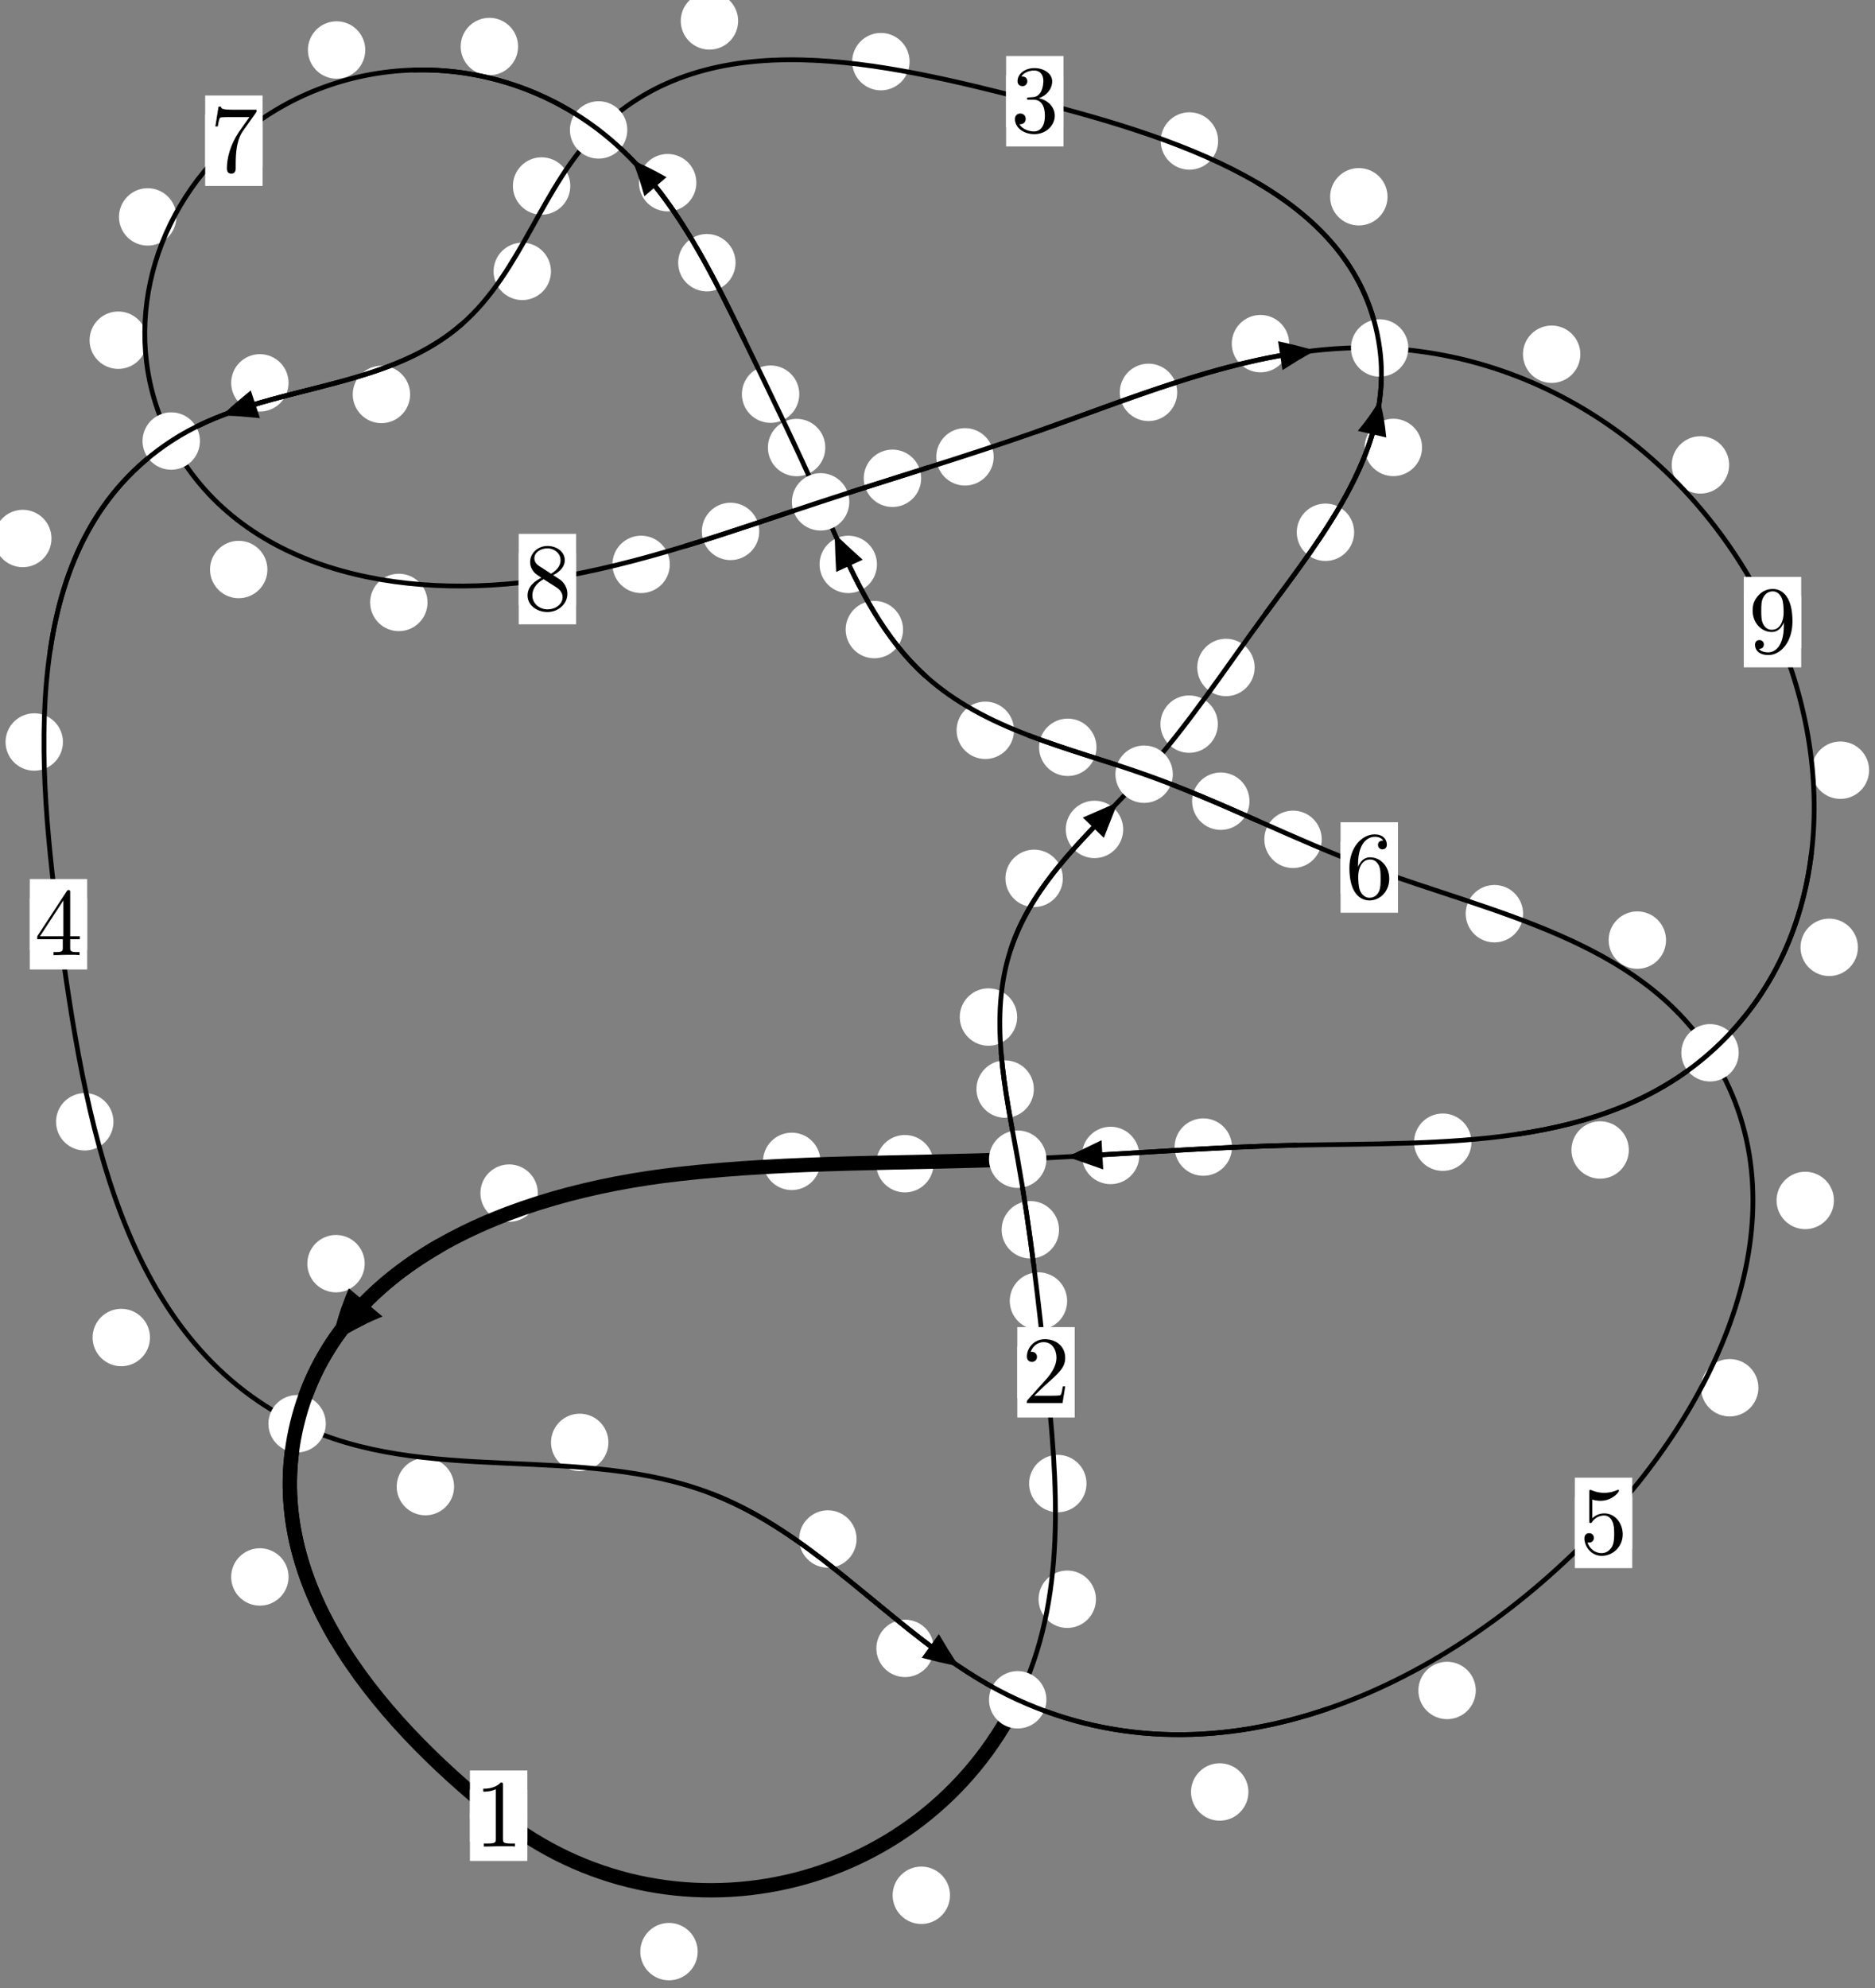 <?xml version="1.0"?>
<!-- Created by MetaPost 1.999 on 2021.07.05:2358 -->
<svg version="1.1" xmlns="http://www.w3.org/2000/svg" xmlns:xlink="http://www.w3.org/1999/xlink" width="195.294" height="207.022" viewBox="0 0 195.294 207.022">
<rect x="0" y="0" width="195.294" height="207.022" fill="#808080" stroke="none"/>
<!-- Original BoundingBox: -106.615540 -29.212143 88.678909 177.809860 -->
  <defs>
    <g transform="scale(0.01,0.01)" id="GLYPHcmr10_49">
      <path style="fill-rule: evenodd;" d="M294 -640C294 -664,294 -666,271 -666C209 -602,121 -602,89 -602L89 -571C109 -571,168 -571,220 -597L220 -79C220 -43,217 -31,127 -31L95 -31L95 -0L257 -0L130 -3L217 -3L257 -3L297 -3L384 -3L419 -0L419 -31L387 -31C297 -31,294 -42,294 -79"></path>
    </g>
    <g transform="scale(0.01,0.01)" id="GLYPHcmr10_50">
      <path style="fill-rule: evenodd;" d="M127 -77L233 -180C389 -318,449 -372,449 -472C449 -586,359 -666,237 -666C124 -666,50 -574,50 -485C50 -429,100 -429,103 -429C120 -429,155 -441,155 -482C155 -508,137 -534,102 -534C94 -534,92 -534,89 -533C112 -598,166 -635,224 -635C315 -635,358 -554,358 -472C358 -392,308 -313,253 -251L61 -37C50 -26,50 -24,50 -0L421 -0L449 -174L424 -174C419 -144,412 -100,402 -85C395 -77,329 -77,307 -77"></path>
    </g>
    <g transform="scale(0.01,0.01)" id="GLYPHcmr10_51">
      <path style="fill-rule: evenodd;" d="M290 -352C372 -379,430 -449,430 -528C430 -610,342 -666,246 -666C145 -666,69 -606,69 -530C69 -497,91 -478,120 -478C151 -478,171 -500,171 -529C171 -579,124 -579,109 -579C140 -628,206 -641,242 -641C283 -641,338 -619,338 -529C338 -517,336 -459,310 -415C280 -367,246 -364,221 -363C213 -362,189 -360,182 -360C174 -359,167 -358,167 -348C167 -337,174 -337,191 -337L235 -337C317 -337,354 -269,354 -171C354 -35,285 -6,241 -6C198 -6,123 -23,88 -82C123 -77,154 -99,154 -137C154 -173,127 -193,98 -193C74 -193,42 -179,42 -135C42 -44,135 22,244 22C366 22,457 -69,457 -171C457 -253,394 -331,290 -352"></path>
    </g>
    <g transform="scale(0.01,0.01)" id="GLYPHcmr10_52">
      <path style="fill-rule: evenodd;" d="M294 -165L294 -78C294 -42,292 -31,218 -31L197 -31L197 -0L332 -0L238 -3L290 -3L332 -3L374 -3L427 -3L468 -0L468 -31L447 -31C373 -31,371 -42,371 -78L371 -165L471 -165L471 -196L371 -196L371 -651C371 -671,371 -677,355 -677C346 -677,343 -677,335 -665L28 -196L28 -165M300 -196L56 -196L300 -569"></path>
    </g>
    <g transform="scale(0.01,0.01)" id="GLYPHcmr10_53">
      <path style="fill-rule: evenodd;" d="M449 -201C449 -320,367 -420,259 -420C211 -420,168 -404,132 -369L132 -564C152 -558,185 -551,217 -551C340 -551,410 -642,410 -655C410 -661,407 -666,400 -666C399 -666,397 -666,392 -663C372 -654,323 -634,256 -634C216 -634,170 -641,123 -662C115 -665,113 -665,111 -665C101 -665,101 -657,101 -641L101 -345C101 -327,101 -319,115 -319C122 -319,124 -322,128 -328C139 -344,176 -398,257 -398C309 -398,334 -352,342 -334C358 -297,360 -258,360 -208C360 -173,360 -113,336 -71C312 -32,275 -6,229 -6C156 -6,99 -59,82 -118C85 -117,88 -116,99 -116C132 -116,149 -141,149 -165C149 -189,132 -214,99 -214C85 -214,50 -207,50 -161C50 -75,119 22,231 22C347 22,449 -74,449 -201"></path>
    </g>
    <g transform="scale(0.01,0.01)" id="GLYPHcmr10_54">
      <path style="fill-rule: evenodd;" d="M132 -328L132 -352C132 -605,256 -641,307 -641C331 -641,373 -635,395 -601C380 -601,340 -601,340 -556C340 -525,364 -510,386 -510C402 -510,432 -519,432 -558C432 -618,388 -666,305 -666C177 -666,42 -537,42 -316C42 -49,158 22,251 22C362 22,457 -72,457 -204C457 -331,368 -427,257 -427C189 -427,152 -376,132 -328M251 -6C188 -6,158 -66,152 -81C134 -128,134 -208,134 -226C134 -304,166 -404,256 -404C272 -404,318 -404,349 -342C367 -305,367 -254,367 -205C367 -157,367 -107,350 -71C320 -11,274 -6,251 -6"></path>
    </g>
    <g transform="scale(0.01,0.01)" id="GLYPHcmr10_55">
      <path style="fill-rule: evenodd;" d="M476 -609C485 -621,485 -623,485 -644L242 -644C120 -644,118 -657,114 -676L89 -676L56 -470L81 -470C84 -486,93 -549,106 -561C113 -567,191 -567,204 -567L411 -567C400 -551,321 -442,299 -409C209 -274,176 -135,176 -33C176 -23,176 22,222 22C268 22,268 -23,268 -33L268 -84C268 -139,271 -194,279 -248C283 -271,297 -357,341 -419"></path>
    </g>
    <g transform="scale(0.01,0.01)" id="GLYPHcmr10_56">
      <path style="fill-rule: evenodd;" d="M163 -457C117 -487,113 -521,113 -538C113 -599,178 -641,249 -641C322 -641,386 -589,386 -517C386 -460,347 -412,287 -377M309 -362C381 -399,430 -451,430 -517C430 -609,341 -666,250 -666C150 -666,69 -592,69 -499C69 -481,71 -436,113 -389C124 -377,161 -352,186 -335C128 -306,42 -250,42 -151C42 -45,144 22,249 22C362 22,457 -61,457 -168C457 -204,446 -249,408 -291C389 -312,373 -322,309 -362M209 -320L332 -242C360 -223,407 -193,407 -132C407 -58,332 -6,250 -6C164 -6,92 -68,92 -151C92 -209,124 -273,209 -320"></path>
    </g>
    <g transform="scale(0.01,0.01)" id="GLYPHcmr10_57">
      <path style="fill-rule: evenodd;" d="M367 -318L367 -286C367 -52,263 -6,205 -6C188 -6,134 -8,107 -42C151 -42,159 -71,159 -88C159 -119,135 -134,113 -134C97 -134,67 -125,67 -86C67 -19,121 22,206 22C335 22,457 -114,457 -329C457 -598,342 -666,253 -666C198 -666,149 -648,106 -603C65 -558,42 -516,42 -441C42 -316,130 -218,242 -218C303 -218,344 -260,367 -318M243 -241C227 -241,181 -241,150 -304C132 -341,132 -391,132 -440C132 -494,132 -541,153 -578C180 -628,218 -641,253 -641C299 -641,332 -607,349 -562C361 -530,365 -467,365 -421C365 -338,331 -241,243 -241"></path>
    </g>
  </defs>
  <path d="M72.668 203.223C72.668 202.431,72.353 201.671,71.792 201.11C71.232 200.55,70.471 200.235,69.679 200.235C68.886 200.235,68.126 200.55,67.565 201.11C67.005 201.671,66.69 202.431,66.69 203.223C66.69 204.016,67.005 204.776,67.565 205.337C68.126 205.897,68.886 206.212,69.679 206.212C70.471 206.212,71.232 205.897,71.792 205.337C72.353 204.776,72.668 204.016,72.668 203.223Z" style="fill: rgb(100%,100%,100%);stroke: none;"></path>
  <path d="M54.925 189.068C54.925 188.275,54.61 187.515,54.05 186.955C53.489 186.394,52.729 186.079,51.937 186.079C51.144 186.079,50.384 186.394,49.823 186.955C49.263 187.515,48.948 188.275,48.948 189.068C48.948 189.861,49.263 190.621,49.823 191.181C50.384 191.742,51.144 192.057,51.937 192.057C52.729 192.057,53.489 191.742,54.05 191.181C54.61 190.621,54.925 189.861,54.925 189.068Z" style="fill: rgb(100%,100%,100%);stroke: none;"></path>
  <path d="M114.152 166.53C114.152 165.738,113.837 164.977,113.276 164.417C112.716 163.857,111.956 163.542,111.163 163.542C110.37 163.542,109.61 163.857,109.05 164.417C108.489 164.977,108.174 165.738,108.174 166.53C108.174 167.323,108.489 168.083,109.05 168.644C109.61 169.204,110.37 169.519,111.163 169.519C111.956 169.519,112.716 169.204,113.276 168.644C113.837 168.083,114.152 167.323,114.152 166.53Z" style="fill: rgb(100%,100%,100%);stroke: none;"></path>
  <path d="M98.95 197.357C98.95 196.564,98.635 195.804,98.075 195.243C97.514 194.683,96.754 194.368,95.962 194.368C95.169 194.368,94.409 194.683,93.848 195.243C93.288 195.804,92.973 196.564,92.973 197.357C92.973 198.149,93.288 198.909,93.848 199.47C94.409 200.03,95.169 200.345,95.962 200.345C96.754 200.345,97.514 200.03,98.075 199.47C98.635 198.909,98.95 198.149,98.95 197.357Z" style="fill: rgb(100%,100%,100%);stroke: none;"></path>
  <path d="M111.151 135.475C111.151 134.682,110.836 133.922,110.276 133.362C109.715 132.801,108.955 132.486,108.162 132.486C107.37 132.486,106.609 132.801,106.049 133.362C105.488 133.922,105.173 134.682,105.173 135.475C105.173 136.268,105.488 137.028,106.049 137.588C106.609 138.149,107.37 138.464,108.162 138.464C108.955 138.464,109.715 138.149,110.276 137.588C110.836 137.028,111.151 136.268,111.151 135.475Z" style="fill: rgb(100%,100%,100%);stroke: none;"></path>
  <path d="M113.167 154.485C113.167 153.692,112.852 152.932,112.291 152.371C111.731 151.811,110.971 151.496,110.178 151.496C109.385 151.496,108.625 151.811,108.065 152.371C107.504 152.932,107.189 153.692,107.189 154.485C107.189 155.277,107.504 156.038,108.065 156.598C108.625 157.159,109.385 157.473,110.178 157.473C110.971 157.473,111.731 157.159,112.291 156.598C112.852 156.038,113.167 155.277,113.167 154.485Z" style="fill: rgb(100%,100%,100%);stroke: none;"></path>
  <path d="M107.681 113.41C107.681 112.617,107.367 111.857,106.806 111.296C106.246 110.736,105.485 110.421,104.693 110.421C103.9 110.421,103.14 110.736,102.579 111.296C102.019 111.857,101.704 112.617,101.704 113.41C101.704 114.202,102.019 114.963,102.579 115.523C103.14 116.084,103.9 116.398,104.693 116.398C105.485 116.398,106.246 116.084,106.806 115.523C107.367 114.963,107.681 114.202,107.681 113.41Z" style="fill: rgb(100%,100%,100%);stroke: none;"></path>
  <path d="M110.305 128.054C110.305 127.262,109.99 126.502,109.43 125.941C108.869 125.381,108.109 125.066,107.316 125.066C106.524 125.066,105.764 125.381,105.203 125.941C104.643 126.502,104.328 127.262,104.328 128.054C104.328 128.847,104.643 129.607,105.203 130.168C105.764 130.728,106.524 131.043,107.316 131.043C108.109 131.043,108.869 130.728,109.43 130.168C109.99 129.607,110.305 128.847,110.305 128.054Z" style="fill: rgb(100%,100%,100%);stroke: none;"></path>
  <path d="M110.701 91.464C110.701 90.671,110.386 89.911,109.826 89.351C109.265 88.79,108.505 88.475,107.712 88.475C106.919 88.475,106.159 88.79,105.599 89.351C105.038 89.911,104.723 90.671,104.723 91.464C104.723 92.257,105.038 93.017,105.599 93.577C106.159 94.138,106.919 94.453,107.712 94.453C108.505 94.453,109.265 94.138,109.826 93.577C110.386 93.017,110.701 92.257,110.701 91.464Z" style="fill: rgb(100%,100%,100%);stroke: none;"></path>
  <path d="M105.943 105.905C105.943 105.113,105.628 104.352,105.067 103.792C104.507 103.231,103.746 102.917,102.954 102.917C102.161 102.917,101.401 103.231,100.84 103.792C100.28 104.352,99.965 105.113,99.965 105.905C99.965 106.698,100.28 107.458,100.84 108.019C101.401 108.579,102.161 108.894,102.954 108.894C103.746 108.894,104.507 108.579,105.067 108.019C105.628 107.458,105.943 106.698,105.943 105.905Z" style="fill: rgb(100%,100%,100%);stroke: none;"></path>
  <path d="M126.845 75.403C126.845 74.61,126.53 73.85,125.97 73.289C125.409 72.729,124.649 72.414,123.857 72.414C123.064 72.414,122.304 72.729,121.743 73.289C121.183 73.85,120.868 74.61,120.868 75.403C120.868 76.195,121.183 76.956,121.743 77.516C122.304 78.077,123.064 78.392,123.857 78.392C124.649 78.392,125.409 78.077,125.97 77.516C126.53 76.956,126.845 76.195,126.845 75.403Z" style="fill: rgb(100%,100%,100%);stroke: none;"></path>
  <path d="M116.987 86.367C116.987 85.574,116.672 84.814,116.112 84.254C115.551 83.693,114.791 83.378,113.998 83.378C113.206 83.378,112.445 83.693,111.885 84.254C111.324 84.814,111.009 85.574,111.009 86.367C111.009 87.16,111.324 87.92,111.885 88.48C112.445 89.041,113.206 89.356,113.998 89.356C114.791 89.356,115.551 89.041,116.112 88.48C116.672 87.92,116.987 87.16,116.987 86.367Z" style="fill: rgb(100%,100%,100%);stroke: none;"></path>
  <path d="M141.044 55.425C141.044 54.633,140.729 53.873,140.169 53.312C139.608 52.752,138.848 52.437,138.056 52.437C137.263 52.437,136.503 52.752,135.942 53.312C135.382 53.873,135.067 54.633,135.067 55.425C135.067 56.218,135.382 56.978,135.942 57.539C136.503 58.099,137.263 58.414,138.056 58.414C138.848 58.414,139.608 58.099,140.169 57.539C140.729 56.978,141.044 56.218,141.044 55.425Z" style="fill: rgb(100%,100%,100%);stroke: none;"></path>
  <path d="M130.68 69.504C130.68 68.711,130.365 67.951,129.804 67.391C129.244 66.83,128.483 66.515,127.691 66.515C126.898 66.515,126.138 66.83,125.577 67.391C125.017 67.951,124.702 68.711,124.702 69.504C124.702 70.297,125.017 71.057,125.577 71.617C126.138 72.178,126.898 72.493,127.691 72.493C128.483 72.493,129.244 72.178,129.804 71.617C130.365 71.057,130.68 70.297,130.68 69.504Z" style="fill: rgb(100%,100%,100%);stroke: none;"></path>
  <path d="M144.52 20.491C144.52 19.698,144.205 18.938,143.644 18.377C143.084 17.817,142.324 17.502,141.531 17.502C140.738 17.502,139.978 17.817,139.418 18.377C138.857 18.938,138.542 19.698,138.542 20.491C138.542 21.283,138.857 22.044,139.418 22.604C139.978 23.165,140.738 23.479,141.531 23.479C142.324 23.479,143.084 23.165,143.644 22.604C144.205 22.044,144.52 21.283,144.52 20.491Z" style="fill: rgb(100%,100%,100%);stroke: none;"></path>
  <path d="M148.116 46.592C148.116 45.799,147.801 45.039,147.24 44.479C146.68 43.918,145.92 43.603,145.127 43.603C144.334 43.603,143.574 43.918,143.014 44.479C142.453 45.039,142.138 45.799,142.138 46.592C142.138 47.385,142.453 48.145,143.014 48.705C143.574 49.266,144.334 49.581,145.127 49.581C145.92 49.581,146.68 49.266,147.24 48.705C147.801 48.145,148.116 47.385,148.116 46.592Z" style="fill: rgb(100%,100%,100%);stroke: none;"></path>
  <path d="M94.739 6.418C94.739 5.626,94.424 4.866,93.864 4.305C93.303 3.745,92.543 3.43,91.751 3.43C90.958 3.43,90.198 3.745,89.637 4.305C89.077 4.866,88.762 5.626,88.762 6.418C88.762 7.211,89.077 7.971,89.637 8.532C90.198 9.092,90.958 9.407,91.751 9.407C92.543 9.407,93.303 9.092,93.864 8.532C94.424 7.971,94.739 7.211,94.739 6.418Z" style="fill: rgb(100%,100%,100%);stroke: none;"></path>
  <path d="M126.875 14.681C126.875 13.888,126.56 13.128,126 12.568C125.439 12.007,124.679 11.692,123.886 11.692C123.094 11.692,122.334 12.007,121.773 12.568C121.213 13.128,120.898 13.888,120.898 14.681C120.898 15.474,121.213 16.234,121.773 16.794C122.334 17.355,123.094 17.67,123.886 17.67C124.679 17.67,125.439 17.355,126 16.794C126.56 16.234,126.875 15.474,126.875 14.681Z" style="fill: rgb(100%,100%,100%);stroke: none;"></path>
  <path d="M59.4 19.368C59.4 18.575,59.085 17.815,58.524 17.254C57.964 16.694,57.204 16.379,56.411 16.379C55.618 16.379,54.858 16.694,54.298 17.254C53.737 17.815,53.422 18.575,53.422 19.368C53.422 20.16,53.737 20.92,54.298 21.481C54.858 22.041,55.618 22.356,56.411 22.356C57.204 22.356,57.964 22.041,58.524 21.481C59.085 20.92,59.4 20.16,59.4 19.368Z" style="fill: rgb(100%,100%,100%);stroke: none;"></path>
  <path d="M76.882 2.179C76.882 1.386,76.567 0.626,76.007 0.066C75.446 -0.495,74.686 -0.81,73.893 -0.81C73.101 -0.81,72.341 -0.495,71.78 0.066C71.22 0.626,70.905 1.386,70.905 2.179C70.905 2.972,71.22 3.732,71.78 4.292C72.341 4.853,73.101 5.168,73.893 5.168C74.686 5.168,75.446 4.853,76.007 4.292C76.567 3.732,76.882 2.972,76.882 2.179Z" style="fill: rgb(100%,100%,100%);stroke: none;"></path>
  <path d="M42.717 41.074C42.717 40.281,42.402 39.521,41.842 38.961C41.281 38.4,40.521 38.085,39.728 38.085C38.936 38.085,38.176 38.4,37.615 38.961C37.055 39.521,36.74 40.281,36.74 41.074C36.74 41.867,37.055 42.627,37.615 43.187C38.176 43.748,38.936 44.063,39.728 44.063C40.521 44.063,41.281 43.748,41.842 43.187C42.402 42.627,42.717 41.867,42.717 41.074Z" style="fill: rgb(100%,100%,100%);stroke: none;"></path>
  <path d="M57.387 28.259C57.387 27.467,57.072 26.707,56.511 26.146C55.951 25.586,55.19 25.271,54.398 25.271C53.605 25.271,52.845 25.586,52.284 26.146C51.724 26.707,51.409 27.467,51.409 28.259C51.409 29.052,51.724 29.812,52.284 30.373C52.845 30.933,53.605 31.248,54.398 31.248C55.19 31.248,55.951 30.933,56.511 30.373C57.072 29.812,57.387 29.052,57.387 28.259Z" style="fill: rgb(100%,100%,100%);stroke: none;"></path>
  <path d="M5.362 56.074C5.362 55.281,5.047 54.521,4.487 53.96C3.926 53.4,3.166 53.085,2.373 53.085C1.581 53.085,0.82 53.4,0.26 53.96C-0.301 54.521,-0.616 55.281,-0.616 56.074C-0.616 56.866,-0.301 57.626,0.26 58.187C0.82 58.747,1.581 59.062,2.373 59.062C3.166 59.062,3.926 58.747,4.487 58.187C5.047 57.626,5.362 56.866,5.362 56.074Z" style="fill: rgb(100%,100%,100%);stroke: none;"></path>
  <path d="M30.055 39.867C30.055 39.074,29.74 38.314,29.18 37.754C28.619 37.193,27.859 36.878,27.066 36.878C26.274 36.878,25.514 37.193,24.953 37.754C24.393 38.314,24.078 39.074,24.078 39.867C24.078 40.66,24.393 41.42,24.953 41.98C25.514 42.541,26.274 42.856,27.066 42.856C27.859 42.856,28.619 42.541,29.18 41.98C29.74 41.42,30.055 40.66,30.055 39.867Z" style="fill: rgb(100%,100%,100%);stroke: none;"></path>
  <path d="M11.816 116.812C11.816 116.02,11.501 115.26,10.94 114.699C10.38 114.139,9.62 113.824,8.827 113.824C8.034 113.824,7.274 114.139,6.714 114.699C6.153 115.26,5.838 116.02,5.838 116.812C5.838 117.605,6.153 118.365,6.714 118.926C7.274 119.486,8.034 119.801,8.827 119.801C9.62 119.801,10.38 119.486,10.94 118.926C11.501 118.365,11.816 117.605,11.816 116.812Z" style="fill: rgb(100%,100%,100%);stroke: none;"></path>
  <path d="M6.556 77.265C6.556 76.472,6.241 75.712,5.681 75.151C5.12 74.591,4.36 74.276,3.567 74.276C2.775 74.276,2.014 74.591,1.454 75.151C0.893 75.712,0.579 76.472,0.579 77.265C0.579 78.057,0.893 78.818,1.454 79.378C2.014 79.938,2.775 80.253,3.567 80.253C4.36 80.253,5.12 79.938,5.681 79.378C6.241 78.818,6.556 78.057,6.556 77.265Z" style="fill: rgb(100%,100%,100%);stroke: none;"></path>
  <path d="M47.297 154.803C47.297 154.01,46.982 153.25,46.421 152.689C45.861 152.129,45.101 151.814,44.308 151.814C43.515 151.814,42.755 152.129,42.195 152.689C41.634 153.25,41.319 154.01,41.319 154.803C41.319 155.595,41.634 156.356,42.195 156.916C42.755 157.476,43.515 157.791,44.308 157.791C45.101 157.791,45.861 157.476,46.421 156.916C46.982 156.356,47.297 155.595,47.297 154.803Z" style="fill: rgb(100%,100%,100%);stroke: none;"></path>
  <path d="M15.62 139.276C15.62 138.483,15.305 137.723,14.745 137.163C14.184 136.602,13.424 136.287,12.632 136.287C11.839 136.287,11.079 136.602,10.518 137.163C9.958 137.723,9.643 138.483,9.643 139.276C9.643 140.069,9.958 140.829,10.518 141.389C11.079 141.95,11.839 142.265,12.632 142.265C13.424 142.265,14.184 141.95,14.745 141.389C15.305 140.829,15.62 140.069,15.62 139.276Z" style="fill: rgb(100%,100%,100%);stroke: none;"></path>
  <path d="M89.218 160.257C89.218 159.464,88.903 158.704,88.342 158.144C87.782 157.583,87.022 157.268,86.229 157.268C85.436 157.268,84.676 157.583,84.116 158.144C83.555 158.704,83.24 159.464,83.24 160.257C83.24 161.05,83.555 161.81,84.116 162.37C84.676 162.931,85.436 163.246,86.229 163.246C87.022 163.246,87.782 162.931,88.342 162.37C88.903 161.81,89.218 161.05,89.218 160.257Z" style="fill: rgb(100%,100%,100%);stroke: none;"></path>
  <path d="M63.37 150.196C63.37 149.403,63.055 148.643,62.494 148.083C61.934 147.522,61.174 147.207,60.381 147.207C59.588 147.207,58.828 147.522,58.268 148.083C57.707 148.643,57.392 149.403,57.392 150.196C57.392 150.989,57.707 151.749,58.268 152.309C58.828 152.87,59.588 153.185,60.381 153.185C61.174 153.185,61.934 152.87,62.494 152.309C63.055 151.749,63.37 150.989,63.37 150.196Z" style="fill: rgb(100%,100%,100%);stroke: none;"></path>
  <path d="M130.031 186.6C130.031 185.807,129.716 185.047,129.155 184.487C128.595 183.926,127.835 183.611,127.042 183.611C126.249 183.611,125.489 183.926,124.929 184.487C124.368 185.047,124.053 185.807,124.053 186.6C124.053 187.393,124.368 188.153,124.929 188.713C125.489 189.274,126.249 189.589,127.042 189.589C127.835 189.589,128.595 189.274,129.155 188.713C129.716 188.153,130.031 187.393,130.031 186.6Z" style="fill: rgb(100%,100%,100%);stroke: none;"></path>
  <path d="M97.256 171.647C97.256 170.855,96.941 170.095,96.381 169.534C95.821 168.974,95.06 168.659,94.268 168.659C93.475 168.659,92.715 168.974,92.154 169.534C91.594 170.095,91.279 170.855,91.279 171.647C91.279 172.44,91.594 173.2,92.154 173.761C92.715 174.321,93.475 174.636,94.268 174.636C95.06 174.636,95.821 174.321,96.381 173.761C96.941 173.2,97.256 172.44,97.256 171.647Z" style="fill: rgb(100%,100%,100%);stroke: none;"></path>
  <path d="M183.15 144.508C183.15 143.715,182.835 142.955,182.274 142.395C181.714 141.834,180.954 141.519,180.161 141.519C179.368 141.519,178.608 141.834,178.048 142.395C177.487 142.955,177.172 143.715,177.172 144.508C177.172 145.301,177.487 146.061,178.048 146.621C178.608 147.182,179.368 147.497,180.161 147.497C180.954 147.497,181.714 147.182,182.274 146.621C182.835 146.061,183.15 145.301,183.15 144.508Z" style="fill: rgb(100%,100%,100%);stroke: none;"></path>
  <path d="M153.712 176.029C153.712 175.237,153.397 174.477,152.836 173.916C152.276 173.356,151.516 173.041,150.723 173.041C149.93 173.041,149.17 173.356,148.61 173.916C148.049 174.477,147.734 175.237,147.734 176.029C147.734 176.822,148.049 177.582,148.61 178.143C149.17 178.703,149.93 179.018,150.723 179.018C151.516 179.018,152.276 178.703,152.836 178.143C153.397 177.582,153.712 176.822,153.712 176.029Z" style="fill: rgb(100%,100%,100%);stroke: none;"></path>
  <path d="M173.529 97.893C173.529 97.1,173.214 96.34,172.654 95.78C172.093 95.219,171.333 94.904,170.54 94.904C169.748 94.904,168.988 95.219,168.427 95.78C167.867 96.34,167.552 97.1,167.552 97.893C167.552 98.686,167.867 99.446,168.427 100.006C168.988 100.567,169.748 100.882,170.54 100.882C171.333 100.882,172.093 100.567,172.654 100.006C173.214 99.446,173.529 98.686,173.529 97.893Z" style="fill: rgb(100%,100%,100%);stroke: none;"></path>
  <path d="M191.017 125.003C191.017 124.21,190.702 123.45,190.142 122.89C189.581 122.329,188.821 122.014,188.028 122.014C187.236 122.014,186.476 122.329,185.915 122.89C185.355 123.45,185.04 124.21,185.04 125.003C185.04 125.796,185.355 126.556,185.915 127.116C186.476 127.677,187.236 127.992,188.028 127.992C188.821 127.992,189.581 127.677,190.142 127.116C190.702 126.556,191.017 125.796,191.017 125.003Z" style="fill: rgb(100%,100%,100%);stroke: none;"></path>
  <path d="M137.666 87.401C137.666 86.609,137.352 85.849,136.791 85.288C136.231 84.728,135.47 84.413,134.678 84.413C133.885 84.413,133.125 84.728,132.564 85.288C132.004 85.849,131.689 86.609,131.689 87.401C131.689 88.194,132.004 88.954,132.564 89.515C133.125 90.075,133.885 90.39,134.678 90.39C135.47 90.39,136.231 90.075,136.791 89.515C137.352 88.954,137.666 88.194,137.666 87.401Z" style="fill: rgb(100%,100%,100%);stroke: none;"></path>
  <path d="M158.641 95.143C158.641 94.35,158.326 93.59,157.766 93.03C157.205 92.469,156.445 92.154,155.652 92.154C154.86 92.154,154.099 92.469,153.539 93.03C152.979 93.59,152.664 94.35,152.664 95.143C152.664 95.936,152.979 96.696,153.539 97.256C154.099 97.817,154.86 98.132,155.652 98.132C156.445 98.132,157.205 97.817,157.766 97.256C158.326 96.696,158.641 95.936,158.641 95.143Z" style="fill: rgb(100%,100%,100%);stroke: none;"></path>
  <path d="M114.204 77.819C114.204 77.026,113.889 76.266,113.328 75.705C112.768 75.145,112.008 74.83,111.215 74.83C110.422 74.83,109.662 75.145,109.102 75.705C108.541 76.266,108.226 77.026,108.226 77.819C108.226 78.611,108.541 79.372,109.102 79.932C109.662 80.492,110.422 80.807,111.215 80.807C112.008 80.807,112.768 80.492,113.328 79.932C113.889 79.372,114.204 78.611,114.204 77.819Z" style="fill: rgb(100%,100%,100%);stroke: none;"></path>
  <path d="M130.143 83.428C130.143 82.635,129.828 81.875,129.268 81.315C128.707 80.754,127.947 80.439,127.155 80.439C126.362 80.439,125.602 80.754,125.041 81.315C124.481 81.875,124.166 82.635,124.166 83.428C124.166 84.221,124.481 84.981,125.041 85.541C125.602 86.102,126.362 86.417,127.155 86.417C127.947 86.417,128.707 86.102,129.268 85.541C129.828 84.981,130.143 84.221,130.143 83.428Z" style="fill: rgb(100%,100%,100%);stroke: none;"></path>
  <path d="M94.059 65.56C94.059 64.767,93.744 64.007,93.184 63.446C92.623 62.886,91.863 62.571,91.07 62.571C90.278 62.571,89.518 62.886,88.957 63.446C88.397 64.007,88.082 64.767,88.082 65.56C88.082 66.352,88.397 67.112,88.957 67.673C89.518 68.233,90.278 68.548,91.07 68.548C91.863 68.548,92.623 68.233,93.184 67.673C93.744 67.112,94.059 66.352,94.059 65.56Z" style="fill: rgb(100%,100%,100%);stroke: none;"></path>
  <path d="M105.614 76.047C105.614 75.255,105.299 74.494,104.739 73.934C104.178 73.374,103.418 73.059,102.626 73.059C101.833 73.059,101.073 73.374,100.512 73.934C99.952 74.494,99.637 75.255,99.637 76.047C99.637 76.84,99.952 77.6,100.512 78.161C101.073 78.721,101.833 79.036,102.626 79.036C103.418 79.036,104.178 78.721,104.739 78.161C105.299 77.6,105.614 76.84,105.614 76.047Z" style="fill: rgb(100%,100%,100%);stroke: none;"></path>
  <path d="M85.96 46.603C85.96 45.811,85.645 45.051,85.085 44.49C84.524 43.93,83.764 43.615,82.971 43.615C82.179 43.615,81.418 43.93,80.858 44.49C80.297 45.051,79.982 45.811,79.982 46.603C79.982 47.396,80.297 48.156,80.858 48.717C81.418 49.277,82.179 49.592,82.971 49.592C83.764 49.592,84.524 49.277,85.085 48.717C85.645 48.156,85.96 47.396,85.96 46.603Z" style="fill: rgb(100%,100%,100%);stroke: none;"></path>
  <path d="M91.341 58.771C91.341 57.978,91.026 57.218,90.466 56.657C89.905 56.097,89.145 55.782,88.352 55.782C87.56 55.782,86.799 56.097,86.239 56.657C85.678 57.218,85.363 57.978,85.363 58.771C85.363 59.563,85.678 60.323,86.239 60.884C86.799 61.444,87.56 61.759,88.352 61.759C89.145 61.759,89.905 61.444,90.466 60.884C91.026 60.323,91.341 59.563,91.341 58.771Z" style="fill: rgb(100%,100%,100%);stroke: none;"></path>
  <path d="M76.614 27.354C76.614 26.562,76.299 25.802,75.739 25.241C75.178 24.681,74.418 24.366,73.625 24.366C72.833 24.366,72.073 24.681,71.512 25.241C70.952 25.802,70.637 26.562,70.637 27.354C70.637 28.147,70.952 28.907,71.512 29.468C72.073 30.028,72.833 30.343,73.625 30.343C74.418 30.343,75.178 30.028,75.739 29.468C76.299 28.907,76.614 28.147,76.614 27.354Z" style="fill: rgb(100%,100%,100%);stroke: none;"></path>
  <path d="M83.25 41.043C83.25 40.251,82.935 39.491,82.375 38.93C81.814 38.37,81.054 38.055,80.261 38.055C79.469 38.055,78.708 38.37,78.148 38.93C77.588 39.491,77.273 40.251,77.273 41.043C77.273 41.836,77.588 42.596,78.148 43.157C78.708 43.717,79.469 44.032,80.261 44.032C81.054 44.032,81.814 43.717,82.375 43.157C82.935 42.596,83.25 41.836,83.25 41.043Z" style="fill: rgb(100%,100%,100%);stroke: none;"></path>
  <path d="M53.961 4.844C53.961 4.052,53.646 3.292,53.085 2.731C52.525 2.171,51.765 1.856,50.972 1.856C50.179 1.856,49.419 2.171,48.859 2.731C48.298 3.292,47.983 4.052,47.983 4.844C47.983 5.637,48.298 6.397,48.859 6.958C49.419 7.518,50.179 7.833,50.972 7.833C51.765 7.833,52.525 7.518,53.085 6.958C53.646 6.397,53.961 5.637,53.961 4.844Z" style="fill: rgb(100%,100%,100%);stroke: none;"></path>
  <path d="M72.53 19.021C72.53 18.228,72.215 17.468,71.655 16.908C71.094 16.347,70.334 16.032,69.541 16.032C68.749 16.032,67.989 16.347,67.428 16.908C66.868 17.468,66.553 18.228,66.553 19.021C66.553 19.814,66.868 20.574,67.428 21.134C67.989 21.695,68.749 22.01,69.541 22.01C70.334 22.01,71.094 21.695,71.655 21.134C72.215 20.574,72.53 19.814,72.53 19.021Z" style="fill: rgb(100%,100%,100%);stroke: none;"></path>
  <path d="M18.371 22.587C18.371 21.794,18.056 21.034,17.495 20.474C16.935 19.913,16.175 19.598,15.382 19.598C14.589 19.598,13.829 19.913,13.269 20.474C12.708 21.034,12.393 21.794,12.393 22.587C12.393 23.38,12.708 24.14,13.269 24.7C13.829 25.261,14.589 25.576,15.382 25.576C16.175 25.576,16.935 25.261,17.495 24.7C18.056 24.14,18.371 23.38,18.371 22.587Z" style="fill: rgb(100%,100%,100%);stroke: none;"></path>
  <path d="M38.047 5.207C38.047 4.414,37.732 3.654,37.172 3.093C36.612 2.533,35.851 2.218,35.059 2.218C34.266 2.218,33.506 2.533,32.945 3.093C32.385 3.654,32.07 4.414,32.07 5.207C32.07 5.999,32.385 6.759,32.945 7.32C33.506 7.88,34.266 8.195,35.059 8.195C35.851 8.195,36.612 7.88,37.172 7.32C37.732 6.759,38.047 5.999,38.047 5.207Z" style="fill: rgb(100%,100%,100%);stroke: none;"></path>
  <path d="M27.852 59.304C27.852 58.512,27.537 57.751,26.976 57.191C26.416 56.63,25.656 56.316,24.863 56.316C24.07 56.316,23.31 56.63,22.75 57.191C22.189 57.751,21.874 58.512,21.874 59.304C21.874 60.097,22.189 60.857,22.75 61.418C23.31 61.978,24.07 62.293,24.863 62.293C25.656 62.293,26.416 61.978,26.976 61.418C27.537 60.857,27.852 60.097,27.852 59.304Z" style="fill: rgb(100%,100%,100%);stroke: none;"></path>
  <path d="M15.308 35.425C15.308 34.632,14.993 33.872,14.432 33.312C13.872 32.751,13.112 32.436,12.319 32.436C11.526 32.436,10.766 32.751,10.206 33.312C9.645 33.872,9.33 34.632,9.33 35.425C9.33 36.218,9.645 36.978,10.206 37.538C10.766 38.099,11.526 38.414,12.319 38.414C13.112 38.414,13.872 38.099,14.432 37.538C14.993 36.978,15.308 36.218,15.308 35.425Z" style="fill: rgb(100%,100%,100%);stroke: none;"></path>
  <path d="M69.766 58.769C69.766 57.977,69.451 57.216,68.891 56.656C68.331 56.095,67.57 55.781,66.778 55.781C65.985 55.781,65.225 56.095,64.664 56.656C64.104 57.216,63.789 57.977,63.789 58.769C63.789 59.562,64.104 60.322,64.664 60.883C65.225 61.443,65.985 61.758,66.778 61.758C67.57 61.758,68.331 61.443,68.891 60.883C69.451 60.322,69.766 59.562,69.766 58.769Z" style="fill: rgb(100%,100%,100%);stroke: none;"></path>
  <path d="M44.53 62.733C44.53 61.94,44.215 61.18,43.654 60.619C43.094 60.059,42.334 59.744,41.541 59.744C40.748 59.744,39.988 60.059,39.428 60.619C38.867 61.18,38.552 61.94,38.552 62.733C38.552 63.525,38.867 64.285,39.428 64.846C39.988 65.406,40.748 65.721,41.541 65.721C42.334 65.721,43.094 65.406,43.654 64.846C44.215 64.285,44.53 63.525,44.53 62.733Z" style="fill: rgb(100%,100%,100%);stroke: none;"></path>
  <path d="M95.944 49.805C95.944 49.013,95.629 48.253,95.068 47.692C94.508 47.132,93.748 46.817,92.955 46.817C92.162 46.817,91.402 47.132,90.842 47.692C90.281 48.253,89.966 49.013,89.966 49.805C89.966 50.598,90.281 51.358,90.842 51.919C91.402 52.479,92.162 52.794,92.955 52.794C93.748 52.794,94.508 52.479,95.068 51.919C95.629 51.358,95.944 50.598,95.944 49.805Z" style="fill: rgb(100%,100%,100%);stroke: none;"></path>
  <path d="M79.08 55.336C79.08 54.543,78.765 53.783,78.204 53.222C77.644 52.662,76.884 52.347,76.091 52.347C75.298 52.347,74.538 52.662,73.978 53.222C73.417 53.783,73.102 54.543,73.102 55.336C73.102 56.128,73.417 56.889,73.978 57.449C74.538 58.009,75.298 58.324,76.091 58.324C76.884 58.324,77.644 58.009,78.204 57.449C78.765 56.889,79.08 56.128,79.08 55.336Z" style="fill: rgb(100%,100%,100%);stroke: none;"></path>
  <path d="M122.612 40.856C122.612 40.064,122.297 39.304,121.737 38.743C121.176 38.183,120.416 37.868,119.623 37.868C118.831 37.868,118.071 38.183,117.51 38.743C116.95 39.304,116.635 40.064,116.635 40.856C116.635 41.649,116.95 42.409,117.51 42.97C118.071 43.53,118.831 43.845,119.623 43.845C120.416 43.845,121.176 43.53,121.737 42.97C122.297 42.409,122.612 41.649,122.612 40.856Z" style="fill: rgb(100%,100%,100%);stroke: none;"></path>
  <path d="M103.499 47.572C103.499 46.779,103.184 46.019,102.623 45.459C102.063 44.898,101.303 44.583,100.51 44.583C99.717 44.583,98.957 44.898,98.397 45.459C97.836 46.019,97.521 46.779,97.521 47.572C97.521 48.365,97.836 49.125,98.397 49.685C98.957 50.246,99.717 50.561,100.51 50.561C101.303 50.561,102.063 50.246,102.623 49.685C103.184 49.125,103.499 48.365,103.499 47.572Z" style="fill: rgb(100%,100%,100%);stroke: none;"></path>
  <path d="M164.603 36.887C164.603 36.095,164.288 35.335,163.728 34.774C163.167 34.214,162.407 33.899,161.614 33.899C160.822 33.899,160.062 34.214,159.501 34.774C158.941 35.335,158.626 36.095,158.626 36.887C158.626 37.68,158.941 38.44,159.501 39.001C160.062 39.561,160.822 39.876,161.614 39.876C162.407 39.876,163.167 39.561,163.728 39.001C164.288 38.44,164.603 37.68,164.603 36.887Z" style="fill: rgb(100%,100%,100%);stroke: none;"></path>
  <path d="M134.277 35.784C134.277 34.991,133.962 34.231,133.402 33.671C132.841 33.11,132.081 32.795,131.288 32.795C130.496 32.795,129.735 33.11,129.175 33.671C128.614 34.231,128.299 34.991,128.299 35.784C128.299 36.577,128.614 37.337,129.175 37.897C129.735 38.458,130.496 38.773,131.288 38.773C132.081 38.773,132.841 38.458,133.402 37.897C133.962 37.337,134.277 36.577,134.277 35.784Z" style="fill: rgb(100%,100%,100%);stroke: none;"></path>
  <path d="M194.679 80.201C194.679 79.409,194.364 78.648,193.803 78.088C193.243 77.527,192.483 77.213,191.69 77.213C190.897 77.213,190.137 77.527,189.577 78.088C189.016 78.648,188.701 79.409,188.701 80.201C188.701 80.994,189.016 81.754,189.577 82.315C190.137 82.875,190.897 83.19,191.69 83.19C192.483 83.19,193.243 82.875,193.803 82.315C194.364 81.754,194.679 80.994,194.679 80.201Z" style="fill: rgb(100%,100%,100%);stroke: none;"></path>
  <path d="M180.101 48.411C180.101 47.619,179.786 46.858,179.225 46.298C178.665 45.738,177.905 45.423,177.112 45.423C176.319 45.423,175.559 45.738,174.999 46.298C174.438 46.858,174.123 47.619,174.123 48.411C174.123 49.204,174.438 49.964,174.999 50.525C175.559 51.085,176.319 51.4,177.112 51.4C177.905 51.4,178.665 51.085,179.225 50.525C179.786 49.964,180.101 49.204,180.101 48.411Z" style="fill: rgb(100%,100%,100%);stroke: none;"></path>
  <path d="M169.654 119.749C169.654 118.956,169.339 118.196,168.778 117.636C168.218 117.075,167.458 116.76,166.665 116.76C165.872 116.76,165.112 117.075,164.552 117.636C163.991 118.196,163.676 118.956,163.676 119.749C163.676 120.542,163.991 121.302,164.552 121.862C165.112 122.423,165.872 122.738,166.665 122.738C167.458 122.738,168.218 122.423,168.778 121.862C169.339 121.302,169.654 120.542,169.654 119.749Z" style="fill: rgb(100%,100%,100%);stroke: none;"></path>
  <path d="M193.514 98.647C193.514 97.854,193.199 97.094,192.639 96.534C192.078 95.973,191.318 95.658,190.525 95.658C189.732 95.658,188.972 95.973,188.412 96.534C187.851 97.094,187.536 97.854,187.536 98.647C187.536 99.44,187.851 100.2,188.412 100.76C188.972 101.321,189.732 101.636,190.525 101.636C191.318 101.636,192.078 101.321,192.639 100.76C193.199 100.2,193.514 99.44,193.514 98.647Z" style="fill: rgb(100%,100%,100%);stroke: none;"></path>
  <path d="M128.32 119.447C128.32 118.654,128.005 117.894,127.445 117.333C126.884 116.773,126.124 116.458,125.331 116.458C124.539 116.458,123.779 116.773,123.218 117.333C122.658 117.894,122.343 118.654,122.343 119.447C122.343 120.239,122.658 121,123.218 121.56C123.779 122.121,124.539 122.435,125.331 122.435C126.124 122.435,126.884 122.121,127.445 121.56C128.005 121,128.32 120.239,128.32 119.447Z" style="fill: rgb(100%,100%,100%);stroke: none;"></path>
  <path d="M153.261 118.937C153.261 118.145,152.946 117.385,152.386 116.824C151.826 116.264,151.065 115.949,150.273 115.949C149.48 115.949,148.72 116.264,148.159 116.824C147.599 117.385,147.284 118.145,147.284 118.937C147.284 119.73,147.599 120.49,148.159 121.051C148.72 121.611,149.48 121.926,150.273 121.926C151.065 121.926,151.826 121.611,152.386 121.051C152.946 120.49,153.261 119.73,153.261 118.937Z" style="fill: rgb(100%,100%,100%);stroke: none;"></path>
  <path d="M97.241 121.176C97.241 120.384,96.927 119.624,96.366 119.063C95.806 118.503,95.045 118.188,94.253 118.188C93.46 118.188,92.7 118.503,92.139 119.063C91.579 119.624,91.264 120.384,91.264 121.176C91.264 121.969,91.579 122.729,92.139 123.29C92.7 123.85,93.46 124.165,94.253 124.165C95.045 124.165,95.806 123.85,96.366 123.29C96.927 122.729,97.241 121.969,97.241 121.176Z" style="fill: rgb(100%,100%,100%);stroke: none;"></path>
  <path d="M118.666 120.319C118.666 119.526,118.351 118.766,117.79 118.206C117.23 117.645,116.47 117.33,115.677 117.33C114.884 117.33,114.124 117.645,113.564 118.206C113.003 118.766,112.688 119.526,112.688 120.319C112.688 121.112,113.003 121.872,113.564 122.432C114.124 122.993,114.884 123.308,115.677 123.308C116.47 123.308,117.23 122.993,117.79 122.432C118.351 121.872,118.666 121.112,118.666 120.319Z" style="fill: rgb(100%,100%,100%);stroke: none;"></path>
  <path d="M56.017 124.24C56.017 123.448,55.702 122.688,55.141 122.127C54.581 121.567,53.82 121.252,53.028 121.252C52.235 121.252,51.475 121.567,50.914 122.127C50.354 122.688,50.039 123.448,50.039 124.24C50.039 125.033,50.354 125.793,50.914 126.354C51.475 126.914,52.235 127.229,53.028 127.229C53.82 127.229,54.581 126.914,55.141 126.354C55.702 125.793,56.017 125.033,56.017 124.24Z" style="fill: rgb(100%,100%,100%);stroke: none;"></path>
  <path d="M85.454 120.933C85.454 120.14,85.139 119.38,84.579 118.819C84.019 118.259,83.258 117.944,82.466 117.944C81.673 117.944,80.913 118.259,80.352 118.819C79.792 119.38,79.477 120.14,79.477 120.933C79.477 121.725,79.792 122.485,80.352 123.046C80.913 123.606,81.673 123.921,82.466 123.921C83.258 123.921,84.019 123.606,84.579 123.046C85.139 122.485,85.454 121.725,85.454 120.933Z" style="fill: rgb(100%,100%,100%);stroke: none;"></path>
  <path d="M30.056 164.209C30.056 163.416,29.741 162.656,29.18 162.095C28.62 161.535,27.859 161.22,27.067 161.22C26.274 161.22,25.514 161.535,24.953 162.095C24.393 162.656,24.078 163.416,24.078 164.209C24.078 165.001,24.393 165.761,24.953 166.322C25.514 166.882,26.274 167.197,27.067 167.197C27.859 167.197,28.62 166.882,29.18 166.322C29.741 165.761,30.056 165.001,30.056 164.209Z" style="fill: rgb(100%,100%,100%);stroke: none;"></path>
  <path d="M37.986 131.586C37.986 130.794,37.671 130.034,37.111 129.473C36.55 128.913,35.79 128.598,34.998 128.598C34.205 128.598,33.445 128.913,32.884 129.473C32.324 130.034,32.009 130.794,32.009 131.586C32.009 132.379,32.324 133.139,32.884 133.7C33.445 134.26,34.205 134.575,34.998 134.575C35.79 134.575,36.55 134.26,37.111 133.7C37.671 133.139,37.986 132.379,37.986 131.586Z" style="fill: rgb(100%,100%,100%);stroke: none;"></path>
  <path d="M51.937 189.068C69.679 203.223,95.962 197.357,106 177C111.163 166.53,110.178 154.485,108.949 142.898C108.162 135.475,107.316 128.054,106 120.706C104.693 113.41,102.954 105.905,105.281 98.843C107.712 91.464,113.998 86.367,119.168 80.617C123.857 75.403,127.691 69.504,131.847 63.859C138.056 55.425,145.127 46.592,143.7 36.236C141.531 20.491,123.886 14.681,107.784 10.541C91.751 6.418,73.893 2.179,62.349 13.53C56.411 19.368,54.398 28.259,48.112 33.75C39.728 41.074,27.066 39.867,17.835 45.926C2.373 56.074,3.567 77.265,6.091 96.244C8.827 116.812,12.632 139.276,30.946 148.253C44.308 154.803,60.381 150.196,74.188 155.57C86.229 160.257,94.268 171.647,106 177C127.042 186.6,150.723 176.029,167.019 158.58C180.161 144.508,188.028 125.003,178.11 109.627C170.54 97.893,155.652 95.143,142.62 90.333C134.678 87.401,127.155 83.428,119.168 80.617C111.215 77.819,102.626 76.047,96.357 70.357C91.07 65.56,88.352 58.771,85.473 52.259C82.971 46.603,80.261 41.043,77.564 35.479C73.625 27.354,69.541 19.021,62.349 13.53C50.972 4.844,35.059 5.207,24.362 14.655C15.382 22.587,12.319 35.425,17.835 45.926C24.863 59.304,41.541 62.733,57.017 60.302C66.778 58.769,76.091 55.336,85.473 52.259C92.955 49.805,100.51 47.572,107.94 44.962C119.623 40.856,131.288 35.784,143.7 36.236C161.614 36.887,177.112 48.411,184.619 64.781C191.69 80.201,190.525 98.647,178.11 109.627C166.665 119.749,150.273 118.937,135.014 119.249C125.331 119.447,115.677 120.319,106 120.706C94.253 121.176,82.466 120.933,70.779 122.246C53.028 124.24,34.998 131.586,30.946 148.253C27.067 164.209,38.695 178.504,51.937 189.068" style="stroke:rgb(0%,0%,0%); stroke-width: 0.498;stroke-linecap: round;stroke-linejoin: round;stroke-miterlimit: 10;fill: none;"></path>
  <path d="M51.937 189.068C69.679 203.223,95.962 197.357,106 177" style="stroke:rgb(0%,0%,0%); stroke-width: 1.494;stroke-linecap: round;stroke-linejoin: round;stroke-miterlimit: 10;fill: none;"></path>
  <path d="M106 120.706C94.253 121.176,82.466 120.933,70.779 122.246C53.028 124.24,34.998 131.586,30.946 148.253C27.067 164.209,38.695 178.504,51.937 189.068" style="stroke:rgb(0%,0%,0%); stroke-width: 1.494;stroke-linecap: round;stroke-linejoin: round;stroke-miterlimit: 10;fill: none;"></path>
  <path d="M108.989 177C108.989 176.207,108.674 175.447,108.113 174.887C107.553 174.326,106.793 174.011,106 174.011C105.207 174.011,104.447 174.326,103.887 174.887C103.326 175.447,103.011 176.207,103.011 177C103.011 177.793,103.326 178.553,103.887 179.113C104.447 179.674,105.207 179.989,106 179.989C106.793 179.989,107.553 179.674,108.113 179.113C108.674 178.553,108.989 177.793,108.989 177Z" style="fill: rgb(100%,100%,100%);stroke: none;"></path>
  <path d="M90.21 166.035C95.191 170.138,100.134 174.324,106 177C116.521 181.8,127.702 181.557,138.289 177.934" style="stroke:rgb(0%,0%,0%); stroke-width: 0.498;stroke-linecap: round;stroke-linejoin: round;stroke-miterlimit: 10;fill: none;"></path>
  <path d="M122.157 80.617C122.157 79.825,121.842 79.065,121.281 78.504C120.721 77.944,119.961 77.629,119.168 77.629C118.375 77.629,117.615 77.944,117.055 78.504C116.494 79.065,116.179 79.825,116.179 80.617C116.179 81.41,116.494 82.17,117.055 82.731C117.615 83.291,118.375 83.606,119.168 83.606C119.961 83.606,120.721 83.291,121.281 82.731C121.842 82.17,122.157 81.41,122.157 80.617Z" style="fill: rgb(100%,100%,100%);stroke: none;"></path>
  <path d="M130.911 85.43C127.039 83.719,123.161 82.023,119.168 80.617C115.192 79.218,111.056 78.076,107.131 76.572" style="stroke:rgb(0%,0%,0%); stroke-width: 0.498;stroke-linecap: round;stroke-linejoin: round;stroke-miterlimit: 10;fill: none;"></path>
  <path d="M65.337 13.53C65.337 12.737,65.022 11.977,64.462 11.416C63.902 10.856,63.141 10.541,62.349 10.541C61.556 10.541,60.796 10.856,60.235 11.416C59.675 11.977,59.36 12.737,59.36 13.53C59.36 14.322,59.675 15.083,60.235 15.643C60.796 16.204,61.556 16.518,62.349 16.518C63.141 16.518,63.902 16.204,64.462 15.643C65.022 15.083,65.337 14.322,65.337 13.53Z" style="fill: rgb(100%,100%,100%);stroke: none;"></path>
  <path d="M71.177 23.517C68.764 19.731,65.945 16.275,62.349 13.53C56.66 9.187,49.838 7.106,43.1 7.292" style="stroke:rgb(0%,0%,0%); stroke-width: 0.498;stroke-linecap: round;stroke-linejoin: round;stroke-miterlimit: 10;fill: none;"></path>
  <path d="M33.935 148.253C33.935 147.46,33.62 146.7,33.059 146.14C32.499 145.579,31.738 145.264,30.946 145.264C30.153 145.264,29.393 145.579,28.832 146.14C28.272 146.7,27.957 147.46,27.957 148.253C27.957 149.046,28.272 149.806,28.832 150.366C29.393 150.927,30.153 151.242,30.946 151.242C31.738 151.242,32.499 150.927,33.059 150.366C33.62 149.806,33.935 149.046,33.935 148.253Z" style="fill: rgb(100%,100%,100%);stroke: none;"></path>
  <path d="M45.725 129.747C38.492 133.917,32.972 139.92,30.946 148.253C29.006 156.231,30.944 163.793,35.021 170.682" style="stroke:rgb(0%,0%,0%); stroke-width: 1.494;stroke-linecap: round;stroke-linejoin: round;stroke-miterlimit: 10;fill: none;"></path>
  <path d="M181.099 109.627C181.099 108.835,180.784 108.074,180.223 107.514C179.663 106.953,178.903 106.639,178.11 106.639C177.317 106.639,176.557 106.953,175.997 107.514C175.436 108.074,175.121 108.835,175.121 109.627C175.121 110.42,175.436 111.18,175.997 111.741C176.557 112.301,177.317 112.616,178.11 112.616C178.903 112.616,179.663 112.301,180.223 111.741C180.784 111.18,181.099 110.42,181.099 109.627Z" style="fill: rgb(100%,100%,100%);stroke: none;"></path>
  <path d="M188.672 88.869C187.713 96.781,184.318 104.137,178.11 109.627C172.388 114.688,165.428 117.016,157.992 118.117" style="stroke:rgb(0%,0%,0%); stroke-width: 0.498;stroke-linecap: round;stroke-linejoin: round;stroke-miterlimit: 10;fill: none;"></path>
  <path d="M88.461 52.259C88.461 51.467,88.146 50.706,87.586 50.146C87.025 49.585,86.265 49.27,85.473 49.27C84.68 49.27,83.92 49.585,83.359 50.146C82.799 50.706,82.484 51.467,82.484 52.259C82.484 53.052,82.799 53.812,83.359 54.373C83.92 54.933,84.68 55.248,85.473 55.248C86.265 55.248,87.025 54.933,87.586 54.373C88.146 53.812,88.461 53.052,88.461 52.259Z" style="fill: rgb(100%,100%,100%);stroke: none;"></path>
  <path d="M71.387 56.86C76.108 55.425,80.782 53.797,85.473 52.259C89.214 51.032,92.973 49.86,96.726 48.669" style="stroke:rgb(0%,0%,0%); stroke-width: 0.498;stroke-linecap: round;stroke-linejoin: round;stroke-miterlimit: 10;fill: none;"></path>
  <path d="M20.824 45.926C20.824 45.133,20.509 44.373,19.949 43.812C19.388 43.252,18.628 42.937,17.835 42.937C17.042 42.937,16.282 43.252,15.722 43.812C15.161 44.373,14.846 45.133,14.846 45.926C14.846 46.718,15.161 47.478,15.722 48.039C16.282 48.599,17.042 48.914,17.835 48.914C18.628 48.914,19.388 48.599,19.949 48.039C20.509 47.478,20.824 46.718,20.824 45.926Z" style="fill: rgb(100%,100%,100%);stroke: none;"></path>
  <path d="M33.291 40.312C27.924 41.683,22.451 42.896,17.835 45.926C10.104 51,6.537 58.834,5.219 67.773" style="stroke:rgb(0%,0%,0%); stroke-width: 0.498;stroke-linecap: round;stroke-linejoin: round;stroke-miterlimit: 10;fill: none;"></path>
  <path d="M146.689 36.236C146.689 35.443,146.374 34.683,145.813 34.122C145.253 33.562,144.493 33.247,143.7 33.247C142.907 33.247,142.147 33.562,141.587 34.122C141.026 34.683,140.711 35.443,140.711 36.236C140.711 37.028,141.026 37.788,141.587 38.349C142.147 38.909,142.907 39.224,143.7 39.224C144.493 39.224,145.253 38.909,145.813 38.349C146.374 37.788,146.689 37.028,146.689 36.236Z" style="fill: rgb(100%,100%,100%);stroke: none;"></path>
  <path d="M140.637 50.768C143.002 46.211,144.414 41.414,143.7 36.236C142.616 28.363,137.662 22.974,130.967 19.036" style="stroke:rgb(0%,0%,0%); stroke-width: 0.498;stroke-linecap: round;stroke-linejoin: round;stroke-miterlimit: 10;fill: none;"></path>
  <path d="M108.989 120.706C108.989 119.914,108.674 119.153,108.113 118.593C107.553 118.033,106.793 117.718,106 117.718C105.207 117.718,104.447 118.033,103.887 118.593C103.326 119.153,103.011 119.914,103.011 120.706C103.011 121.499,103.326 122.259,103.887 122.82C104.447 123.38,105.207 123.695,106 123.695C106.793 123.695,107.553 123.38,108.113 122.82C108.674 122.259,108.989 121.499,108.989 120.706Z" style="fill: rgb(100%,100%,100%);stroke: none;"></path>
  <path d="M107.673 131.774C107.199 128.073,106.658 124.38,106 120.706C105.346 117.058,104.585 113.358,104.278 109.687" style="stroke:rgb(0%,0%,0%); stroke-width: 0.498;stroke-linecap: round;stroke-linejoin: round;stroke-miterlimit: 10;fill: none;"></path>
  <path d="M70.779 122.246C56.578 123.841,42.198 128.862,34.94 139.34" style="stroke:rgb(0%,0%,0%); stroke-width: 0.498;stroke-linecap: round;stroke-linejoin: round;stroke-miterlimit: 10;fill: none;"></path>
  <path d="M36.428 134.566C35.795 136.116,35.293 137.708,34.94 139.34C36.343 138.436,37.824 137.665,39.368 137.017Z" style="stroke:rgb(0%,0%,0%); stroke-width: 0.498;fill: rgb(0%,0%,0%);"></path>
  <path d="M70.779 122.246C56.578 123.841,42.198 128.862,34.94 139.34" style="stroke:rgb(0%,0%,0%); stroke-width: 0.498;stroke-linecap: round;stroke-linejoin: round;stroke-miterlimit: 10;fill: none;"></path>
  <path d="M35.733 136.446C35.417 137.396,35.152 138.361,34.94 139.34C35.782 138.797,36.652 138.303,37.547 137.854Z" style="stroke:rgb(0%,0%,0%); stroke-width: 0.498;fill: rgb(0%,0%,0%);"></path>
  <path d="M105.281 98.843C107.226 92.94,111.638 88.497,115.972 84.012" style="stroke:rgb(0%,0%,0%); stroke-width: 0.498;stroke-linecap: round;stroke-linejoin: round;stroke-miterlimit: 10;fill: none;"></path>
  <path d="M114.876 86.805C115.236 85.873,115.605 84.943,115.972 84.012C115.054 84.411,114.135 84.808,113.222 85.212Z" style="stroke:rgb(0%,0%,0%); stroke-width: 0.498;fill: rgb(0%,0%,0%);"></path>
  <path d="M131.847 63.859C136.814 57.112,142.333 50.109,143.611 42.276" style="stroke:rgb(0%,0%,0%); stroke-width: 0.498;stroke-linecap: round;stroke-linejoin: round;stroke-miterlimit: 10;fill: none;"></path>
  <path d="M144.106 45.234C144.002 44.236,143.84 43.249,143.611 42.276C143.085 43.126,142.501 43.938,141.869 44.717Z" style="stroke:rgb(0%,0%,0%); stroke-width: 0.498;fill: rgb(0%,0%,0%);"></path>
  <path d="M48.112 33.75C41.405 39.609,31.96 40.009,23.724 43.036" style="stroke:rgb(0%,0%,0%); stroke-width: 0.498;stroke-linecap: round;stroke-linejoin: round;stroke-miterlimit: 10;fill: none;"></path>
  <path d="M25.995 41.076C25.217 41.71,24.457 42.36,23.724 43.036C24.72 43.076,25.718 43.154,26.716 43.256Z" style="stroke:rgb(0%,0%,0%); stroke-width: 0.498;fill: rgb(0%,0%,0%);"></path>
  <path d="M74.188 155.57C83.821 159.32,90.892 167.359,99.342 173.166" style="stroke:rgb(0%,0%,0%); stroke-width: 0.498;stroke-linecap: round;stroke-linejoin: round;stroke-miterlimit: 10;fill: none;"></path>
  <path d="M96.422 172.476C97.392 172.726,98.365 172.958,99.342 173.166C98.798 172.328,98.275 171.476,97.765 170.614Z" style="stroke:rgb(0%,0%,0%); stroke-width: 0.498;fill: rgb(0%,0%,0%);"></path>
  <path d="M96.357 70.357C92.128 66.519,89.542 61.406,87.203 56.181" style="stroke:rgb(0%,0%,0%); stroke-width: 0.498;stroke-linecap: round;stroke-linejoin: round;stroke-miterlimit: 10;fill: none;"></path>
  <path d="M89.406 58.217C88.663 57.55,87.93 56.869,87.203 56.181C87.231 57.182,87.268 58.182,87.322 59.179Z" style="stroke:rgb(0%,0%,0%); stroke-width: 0.498;fill: rgb(0%,0%,0%);"></path>
  <path d="M77.564 35.479C74.413 28.979,71.169 22.346,66.315 17.141" style="stroke:rgb(0%,0%,0%); stroke-width: 0.498;stroke-linecap: round;stroke-linejoin: round;stroke-miterlimit: 10;fill: none;"></path>
  <path d="M68.992 18.494C68.117 18.009,67.225 17.556,66.315 17.141C66.665 18.078,66.975 19.029,67.251 19.991Z" style="stroke:rgb(0%,0%,0%); stroke-width: 0.498;fill: rgb(0%,0%,0%);"></path>
  <path d="M107.94 44.962C117.287 41.677,126.622 37.774,136.337 36.576" style="stroke:rgb(0%,0%,0%); stroke-width: 0.498;stroke-linecap: round;stroke-linejoin: round;stroke-miterlimit: 10;fill: none;"></path>
  <path d="M133.768 38.125C134.611 37.586,135.466 37.069,136.337 36.576C135.373 36.309,134.402 36.07,133.424 35.855Z" style="stroke:rgb(0%,0%,0%); stroke-width: 0.498;fill: rgb(0%,0%,0%);"></path>
  <path d="M135.014 119.249C127.268 119.407,119.54 119.997,111.804 120.425" style="stroke:rgb(0%,0%,0%); stroke-width: 0.498;stroke-linecap: round;stroke-linejoin: round;stroke-miterlimit: 10;fill: none;"></path>
  <path d="M114.505 119.12C113.605 119.556,112.705 119.992,111.804 120.425C112.747 120.756,113.692 121.085,114.637 121.412Z" style="stroke:rgb(0%,0%,0%); stroke-width: 0.498;fill: rgb(0%,0%,0%);"></path>
  <path d="M48.946 191.778L54.927 191.778L54.927 184.358L48.946 184.358Z" style="fill: rgb(100%,100%,100%);stroke: none;"></path>
  <path d="M48.946 193.778L54.927 193.778L54.927 186.358L48.946 186.358Z" style="fill: rgb(100%,100%,100%);stroke: none;"></path>
  <g transform="translate(49.446 192.278)" style="fill: rgb(0%,0%,0%);">
    <use xlink:href="#GLYPHcmr10_49"></use>
  </g>
  <path d="M105.959 145.608L111.94 145.608L111.94 138.188L105.959 138.188Z" style="fill: rgb(100%,100%,100%);stroke: none;"></path>
  <path d="M105.959 147.608L111.94 147.608L111.94 140.188L105.959 140.188Z" style="fill: rgb(100%,100%,100%);stroke: none;"></path>
  <g transform="translate(106.459 146.108)" style="fill: rgb(0%,0%,0%);">
    <use xlink:href="#GLYPHcmr10_50"></use>
  </g>
  <path d="M104.793 13.251L110.775 13.251L110.775 5.831L104.793 5.831Z" style="fill: rgb(100%,100%,100%);stroke: none;"></path>
  <path d="M104.793 15.251L110.775 15.251L110.775 7.831L104.793 7.831Z" style="fill: rgb(100%,100%,100%);stroke: none;"></path>
  <g transform="translate(105.293 13.751)" style="fill: rgb(0%,0%,0%);">
    <use xlink:href="#GLYPHcmr10_51"></use>
  </g>
  <path d="M3.101 98.954L9.082 98.954L9.082 91.534L3.101 91.534Z" style="fill: rgb(100%,100%,100%);stroke: none;"></path>
  <path d="M3.101 100.954L9.082 100.954L9.082 93.534L3.101 93.534Z" style="fill: rgb(100%,100%,100%);stroke: none;"></path>
  <g transform="translate(3.601 99.454)" style="fill: rgb(0%,0%,0%);">
    <use xlink:href="#GLYPHcmr10_52"></use>
  </g>
  <path d="M164.028 161.291L170.009 161.291L170.009 153.87L164.028 153.87Z" style="fill: rgb(100%,100%,100%);stroke: none;"></path>
  <path d="M164.028 163.291L170.009 163.291L170.009 155.87L164.028 155.87Z" style="fill: rgb(100%,100%,100%);stroke: none;"></path>
  <g transform="translate(164.528 161.791)" style="fill: rgb(0%,0%,0%);">
    <use xlink:href="#GLYPHcmr10_53"></use>
  </g>
  <path d="M139.629 93.043L145.611 93.043L145.611 85.623L139.629 85.623Z" style="fill: rgb(100%,100%,100%);stroke: none;"></path>
  <path d="M139.629 95.043L145.611 95.043L145.611 87.623L139.629 87.623Z" style="fill: rgb(100%,100%,100%);stroke: none;"></path>
  <g transform="translate(140.129 93.543)" style="fill: rgb(0%,0%,0%);">
    <use xlink:href="#GLYPHcmr10_54"></use>
  </g>
  <path d="M21.371 17.365L27.353 17.365L27.353 9.945L21.371 9.945Z" style="fill: rgb(100%,100%,100%);stroke: none;"></path>
  <path d="M21.371 19.365L27.353 19.365L27.353 11.945L21.371 11.945Z" style="fill: rgb(100%,100%,100%);stroke: none;"></path>
  <g transform="translate(21.871 17.865)" style="fill: rgb(0%,0%,0%);">
    <use xlink:href="#GLYPHcmr10_55"></use>
  </g>
  <path d="M54.027 63.012L60.008 63.012L60.008 55.592L54.027 55.592Z" style="fill: rgb(100%,100%,100%);stroke: none;"></path>
  <path d="M54.027 65.012L60.008 65.012L60.008 57.592L54.027 57.592Z" style="fill: rgb(100%,100%,100%);stroke: none;"></path>
  <g transform="translate(54.527 63.512)" style="fill: rgb(0%,0%,0%);">
    <use xlink:href="#GLYPHcmr10_56"></use>
  </g>
  <path d="M181.628 67.491L187.609 67.491L187.609 60.071L181.628 60.071Z" style="fill: rgb(100%,100%,100%);stroke: none;"></path>
  <path d="M181.628 69.491L187.609 69.491L187.609 62.071L181.628 62.071Z" style="fill: rgb(100%,100%,100%);stroke: none;"></path>
  <g transform="translate(182.128 67.991)" style="fill: rgb(0%,0%,0%);">
    <use xlink:href="#GLYPHcmr10_57"></use>
  </g>
</svg>

